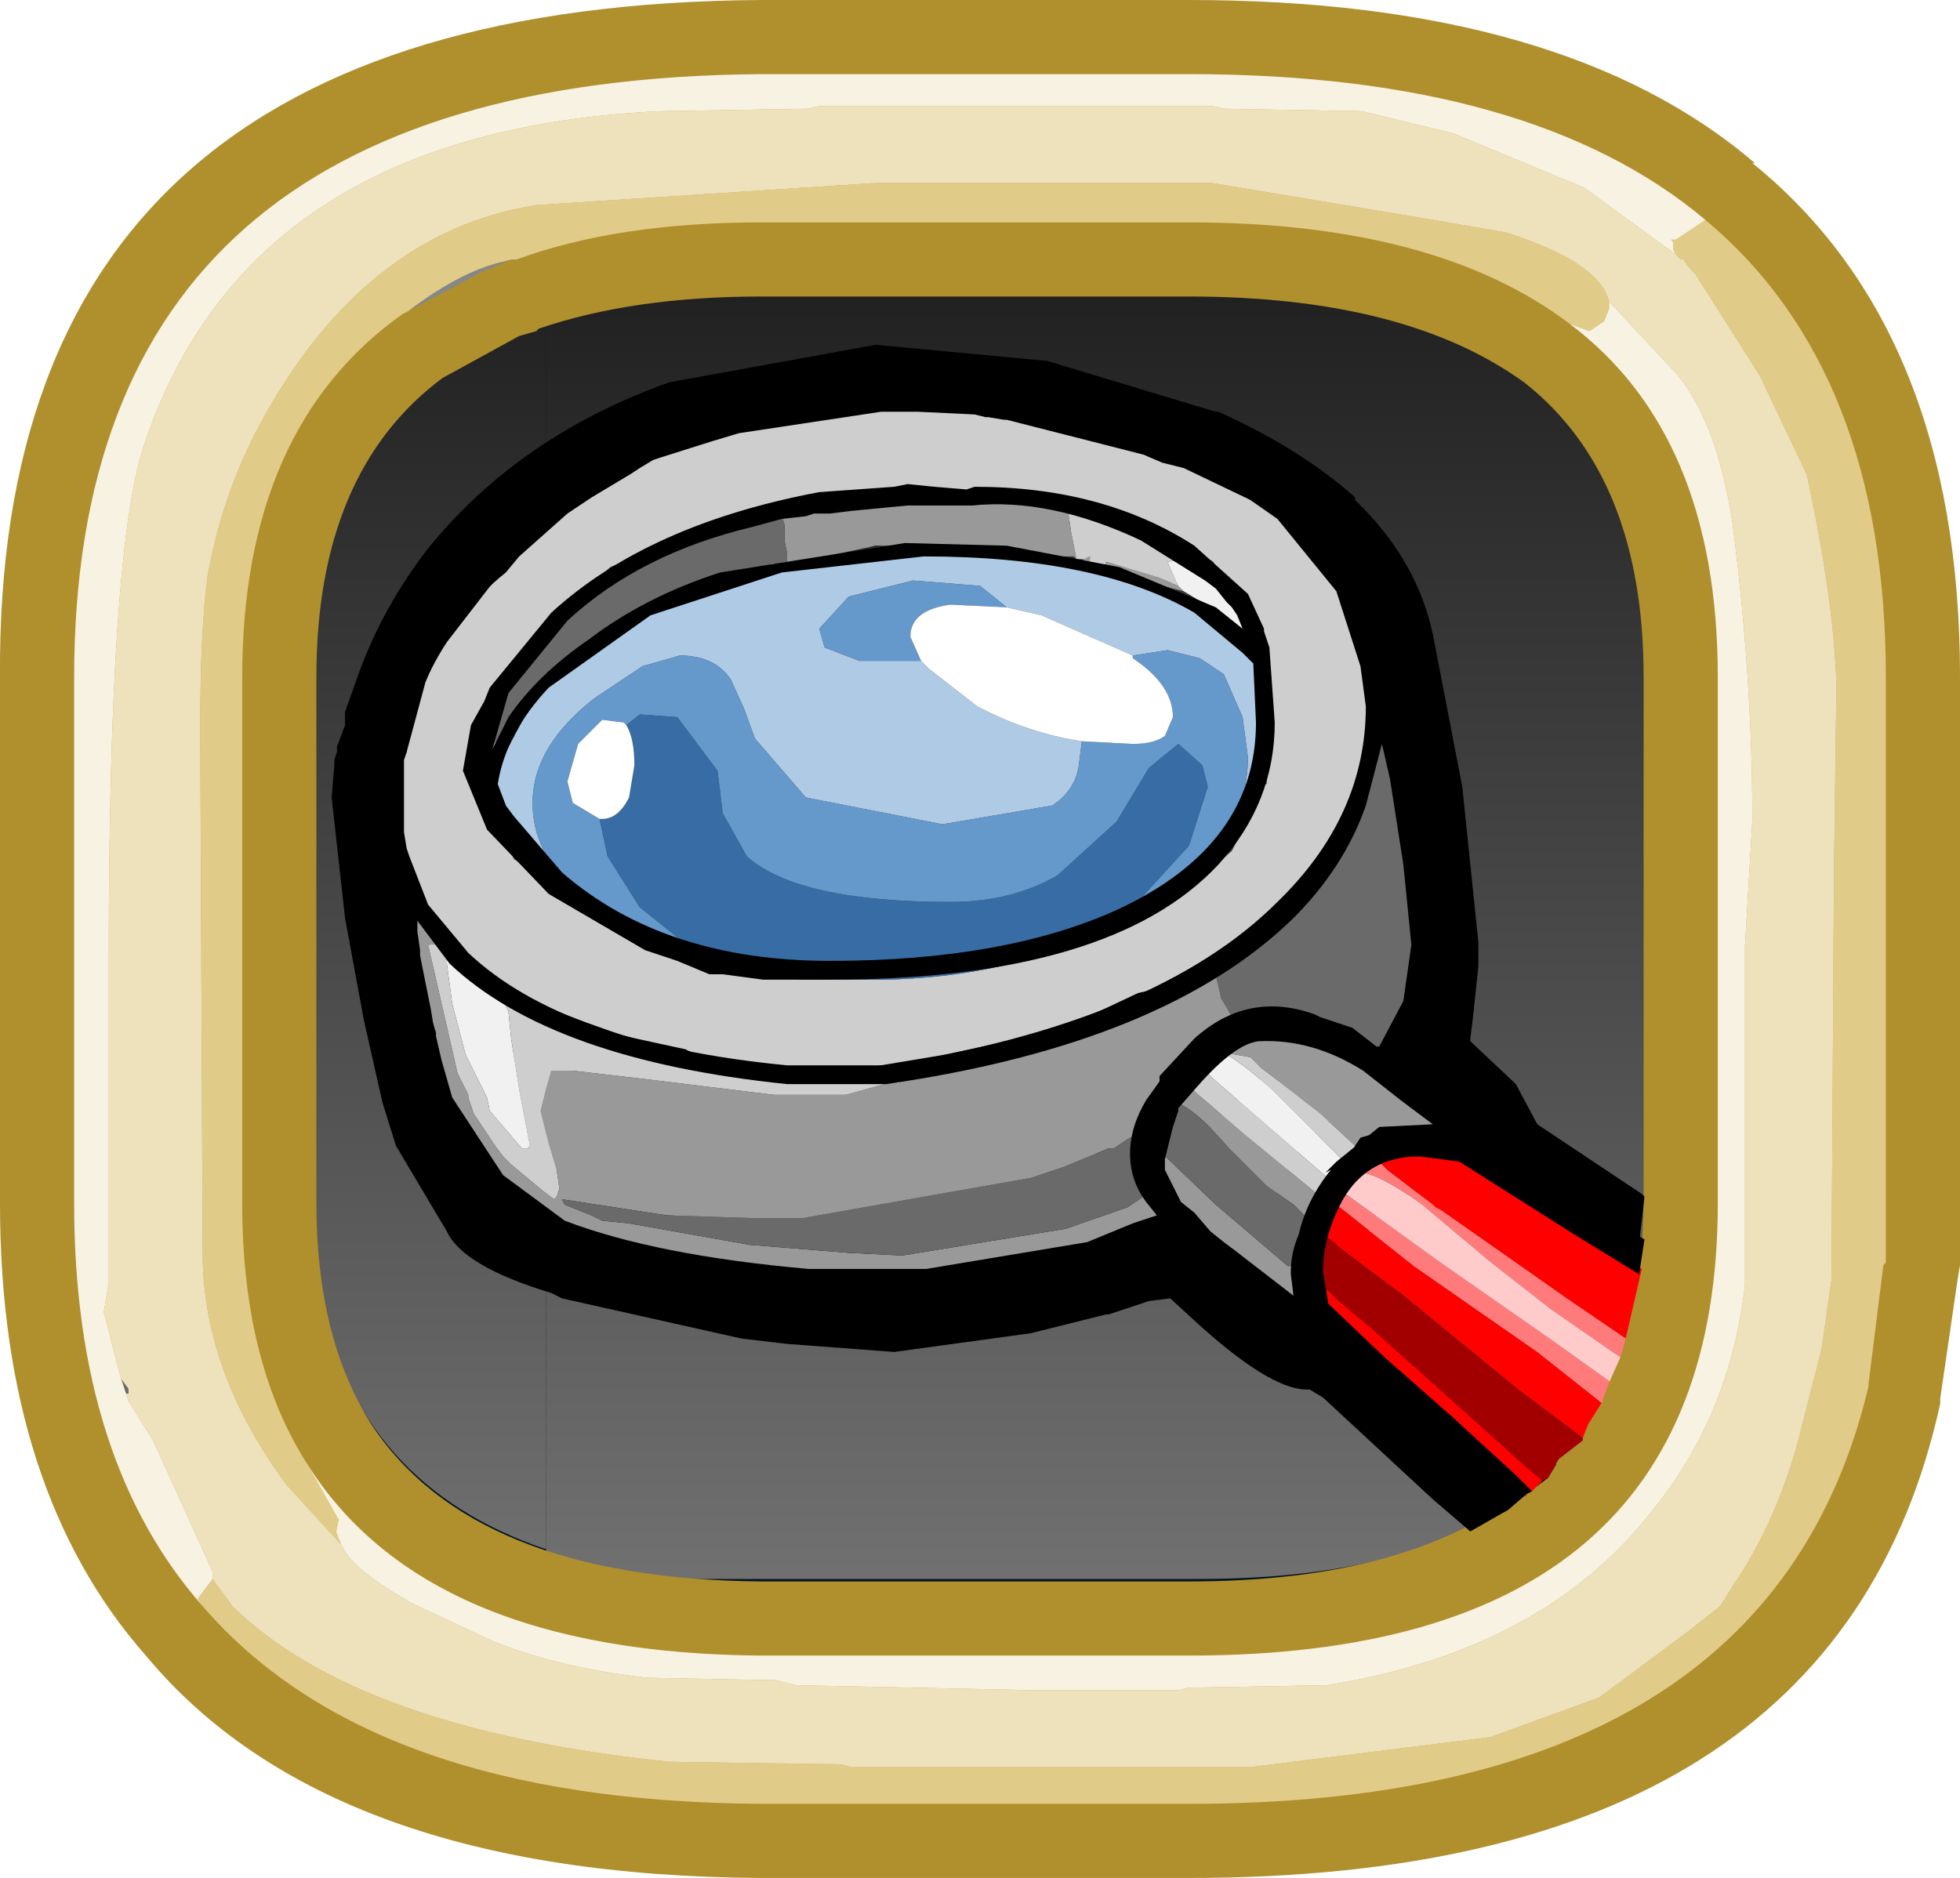 <?xml version="1.0" encoding="UTF-8" standalone="no"?>
<svg xmlns:ffdec="https://www.free-decompiler.com/flash" xmlns:xlink="http://www.w3.org/1999/xlink" ffdec:objectType="frame" height="38.0px" width="39.65px" xmlns="http://www.w3.org/2000/svg">
  <g transform="matrix(1.0, 0.0, 0.0, 1.0, 1.5, 1.5)">
    <use ffdec:characterId="51" height="27.6" transform="matrix(1.0, 0.0, 0.0, 1.0, 2.65, 3.65)" width="30.75" xlink:href="#shape0"/>
    <use ffdec:characterId="52" height="26.05" transform="matrix(1.0, 0.0, 0.0, 1.0, 4.8, 4.4)" width="27.15" xlink:href="#shape1"/>
    <filter id="filter0">
      <feColorMatrix in="SourceGraphic" result="filterResult0" type="matrix" values="0 0 0 0 0.0,0 0 0 0 1.0,0 0 0 0 1.0,0 0 0 1 0"/>
      <feConvolveMatrix divisor="144.0" in="filterResult0" kernelMatrix="1 1 1 1 1 1 1 1 1 1 1 1 1 1 1 1 1 1 1 1 1 1 1 1 1 1 1 1 1 1 1 1 1 1 1 1 1 1 1 1 1 1 1 1 1 1 1 1 1 1 1 1 1 1 1 1 1 1 1 1 1 1 1 1 1 1 1 1 1 1 1 1 1 1 1 1 1 1 1 1 1 1 1 1 1 1 1 1 1 1 1 1 1 1 1 1 1 1 1 1 1 1 1 1 1 1 1 1 1 1 1 1 1 1 1 1 1 1 1 1 1 1 1 1 1 1 1 1 1 1 1 1 1 1 1 1 1 1 1 1 1 1 1 1" order="12 12" result="filterResult1"/>
      <feComposite in="SourceGraphic" in2="filterResult1" operator="over" result="filterResult2"/>
    </filter>
    <use ffdec:characterId="56" filter="url(#filter0)" height="38.0" transform="matrix(1.0, 0.0, 0.0, 1.0, -1.5, -1.5)" width="39.65" xlink:href="#sprite0"/>
    <use ffdec:characterId="1469" height="22.15" transform="matrix(1.084, 0.0, 0.0, 1.084, 5.209, 5.477)" width="24.5" xlink:href="#sprite1"/>
  </g>
  <defs>
    <g id="shape0" transform="matrix(1.0, 0.0, 0.0, 1.0, -2.65, -3.65)">
      <path d="M33.4 31.25 L2.65 31.25 2.65 3.65 33.4 3.65 33.4 31.25" fill="#001422" fill-rule="evenodd" stroke="none"/>
    </g>
    <g id="shape1" transform="matrix(1.0, 0.0, 0.0, 1.0, -5.55, -5.15)">
      <path d="M10.3 5.8 L10.3 5.15 23.5 5.15 Q28.0 5.15 30.4 6.95 32.15 8.4 32.6 11.05 L32.7 12.9 32.7 23.5 32.6 25.4 Q31.5 31.2 23.5 31.2 L10.3 31.2 10.3 30.6 10.3 5.8" fill="url(#gradient0)" fill-rule="evenodd" stroke="none"/>
      <path d="M10.3 5.8 L10.3 30.6 Q6.45 29.3 5.7 25.4 5.55 24.45 5.55 23.5 L5.55 12.9 Q5.65 7.35 10.3 5.8" fill="url(#gradient1)" fill-rule="evenodd" stroke="none"/>
    </g>
    <linearGradient gradientTransform="matrix(0.0, 0.017, -0.016, 0.0, 78.5, 18.8)" gradientUnits="userSpaceOnUse" id="gradient0" spreadMethod="pad" x1="-819.2" x2="819.2">
      <stop offset="0.0" stop-color="#202020"/>
      <stop offset="1.0" stop-color="#757575"/>
    </linearGradient>
    <linearGradient gradientTransform="matrix(0.0, 0.017, -0.016, 0.0, 165.0, 18.8)" gradientUnits="userSpaceOnUse" id="gradient1" spreadMethod="pad" x1="-819.2" x2="819.2">
      <stop offset="0.0" stop-color="#202020"/>
      <stop offset="1.0" stop-color="#757575"/>
    </linearGradient>
    <g id="sprite0" transform="matrix(1.0, 0.0, 0.0, 1.0, 1.5, 1.5)">
      <use ffdec:characterId="55" height="38.0" transform="matrix(1.0, 0.0, 0.0, 1.0, -1.5, -1.5)" width="39.65" xlink:href="#shape2"/>
    </g>
    <g id="shape2" transform="matrix(1.0, 0.0, 0.0, 1.0, 1.5, 1.5)">
      <path d="M14.1 -1.5 L22.55 -1.5 Q30.15 -1.5 34.0 1.8 L33.95 1.8 Q38.15 5.2 38.15 12.2 L38.15 22.85 38.15 24.1 38.1 24.4 37.75 26.8 37.75 26.9 Q35.65 36.5 22.55 36.5 L13.9 36.5 Q5.15 36.45 1.45 32.0 -1.5 28.65 -1.5 22.85 L-1.5 12.2 Q-1.6 -1.4 13.9 -1.5 L14.1 -1.5 M22.55 4.5 L14.1 4.5 13.9 4.5 Q11.3 4.5 9.4 5.15 L9.35 5.2 9.0 5.3 7.45 6.15 Q4.9 8.05 4.9 12.2 L4.9 22.85 Q4.9 25.55 6.0 27.3 8.05 30.45 13.9 30.5 L22.55 30.5 Q31.65 30.5 31.75 22.85 L31.75 12.2 Q31.75 8.15 29.35 6.25 26.95 4.5 22.55 4.5" fill="#b08f2d" fill-rule="evenodd" stroke="none"/>
      <path d="M8.85 3.75 L8.25 4.0 6.75 4.8 Q7.8 4.0 8.65 3.8 L8.85 3.75" fill="#85888a" fill-rule="evenodd" stroke="none"/>
      <path d="M0.95 26.4 L1.1 26.6 1.1 26.7 1.05 26.7 0.95 26.4" fill="#66696e" fill-rule="evenodd" stroke="none"/>
      <path d="M32.4 3.65 L32.35 3.55 32.35 3.45 32.35 3.4 32.3 3.35 32.4 3.35 33.0 2.95 Q36.65 6.0 36.65 12.2 L36.65 22.85 36.65 24.05 36.6 24.1 36.3 26.5 36.3 26.55 Q34.3 35.0 22.55 35.0 L13.9 35.0 Q6.0 34.95 2.6 31.0 L2.5 30.85 2.8 30.45 3.2 31.0 Q5.75 33.5 12.05 34.15 L15.5 34.2 15.7 34.25 23.85 34.25 28.65 33.65 30.85 32.85 32.6 31.55 33.3 31.0 33.55 30.6 Q34.4 29.35 34.85 27.75 L35.35 25.8 35.55 24.4 35.6 16.25 35.65 12.35 Q35.6 10.65 35.05 8.1 L34.1 6.1 32.8 4.05 32.7 3.95 32.55 3.75 32.5 3.75 32.4 3.65 M31.05 4.6 L31.05 4.75 30.95 5.0 30.65 5.2 30.25 5.05 Q27.55 3.0 22.55 3.0 L14.1 3.0 13.9 3.0 Q11.0 3.0 8.95 3.75 L8.85 3.75 8.65 3.8 Q7.8 4.0 6.75 4.8 L6.65 4.85 Q3.4 7.15 3.4 12.2 L3.4 22.85 Q3.4 26.05 4.7 28.1 L5.35 29.25 5.3 29.5 5.4 29.75 4.3 28.55 Q2.6 26.25 2.6 23.85 L2.55 13.25 Q2.55 11.25 2.7 10.15 3.0 8.5 3.75 7.1 5.85 3.2 9.35 2.65 L16.25 2.2 23.0 2.2 27.2 2.9 28.95 3.2 Q30.85 3.8 31.05 4.6" fill="#e1cb88" fill-rule="evenodd" stroke="none"/>
      <path d="M32.4 3.65 L32.5 3.75 32.55 3.75 32.7 3.95 32.8 4.05 34.1 6.1 35.05 8.1 Q35.6 10.65 35.65 12.35 L35.6 16.25 35.55 24.4 35.35 25.8 34.85 27.75 Q34.4 29.35 33.55 30.6 L33.3 31.0 32.6 31.55 30.85 32.85 28.65 33.65 23.85 34.25 15.7 34.25 15.5 34.2 12.05 34.15 Q5.75 33.5 3.2 31.0 L2.8 30.45 2.8 30.3 1.6 27.65 1.1 26.85 1.05 26.7 1.1 26.7 1.1 26.6 0.95 26.4 0.6 25.05 0.7 24.45 0.7 21.0 0.7 17.9 Q0.7 9.7 1.4 7.55 3.5 1.15 11.85 0.75 L14.85 0.7 15.05 0.65 23.05 0.65 23.25 0.7 26.05 0.75 27.9 1.2 30.55 2.3 32.4 3.65 M5.4 29.75 Q5.6 30.25 6.85 30.95 L8.45 31.7 Q9.8 32.25 11.6 32.45 L14.2 32.5 14.6 32.6 19.35 32.7 22.35 32.7 22.55 32.65 25.35 32.6 Q29.7 31.9 31.9 29.1 33.5 27.15 33.8 24.5 L33.8 17.65 33.95 15.1 Q33.95 12.2 33.55 9.1 33.25 7.1 32.45 6.1 L31.05 4.6 Q30.85 3.8 28.95 3.2 L27.2 2.9 23.0 2.2 16.25 2.2 9.35 2.65 Q5.85 3.2 3.75 7.1 3.0 8.5 2.7 10.15 2.55 11.25 2.55 13.25 L2.6 23.85 Q2.6 26.25 4.3 28.55 L5.4 29.75" fill="#eee2bc" fill-rule="evenodd" stroke="none"/>
      <path d="M33.0 2.95 L32.4 3.35 32.3 3.35 32.35 3.4 32.35 3.45 32.35 3.55 32.4 3.65 30.55 2.3 27.9 1.2 26.05 0.75 23.25 0.7 23.05 0.65 15.05 0.65 14.85 0.7 11.85 0.75 Q3.5 1.15 1.4 7.55 0.7 9.7 0.7 17.9 L0.7 21.0 0.7 24.45 0.6 25.05 0.95 26.4 1.05 26.7 1.1 26.85 1.6 27.65 2.8 30.3 2.8 30.45 2.5 30.85 2.6 31.0 Q0.0 28.05 0.0 22.85 L0.0 12.2 Q0.0 0.1 13.9 0.0 L14.1 0.0 22.55 0.0 Q29.5 0.0 33.0 2.95 M30.25 5.05 L30.65 5.2 30.95 5.0 31.05 4.75 31.05 4.6 32.45 6.1 Q33.25 7.1 33.55 9.1 33.95 12.2 33.95 15.1 L33.8 17.65 33.8 24.5 Q33.5 27.15 31.9 29.1 29.7 31.9 25.35 32.6 L22.55 32.65 22.35 32.7 19.35 32.7 14.6 32.6 14.2 32.5 11.6 32.45 Q9.8 32.25 8.45 31.7 L6.85 30.95 Q5.6 30.25 5.4 29.75 L5.3 29.5 5.35 29.25 4.7 28.1 Q7.1 31.95 13.9 32.0 L22.55 32.0 Q33.25 32.0 33.25 22.85 L33.25 12.2 Q33.25 7.3 30.25 5.05" fill="#f8f2e2" fill-rule="evenodd" stroke="none"/>
    </g>
    <g id="sprite1" transform="matrix(1.0, 0.0, 0.0, 1.0, 10.05, 7.45)">
      <use ffdec:characterId="1468" height="22.15" transform="matrix(1.0, 0.0, 0.0, 1.0, -10.05, -7.45)" width="24.5" xlink:href="#shape3"/>
    </g>
    <g id="shape3" transform="matrix(1.0, 0.0, 0.0, 1.0, 10.05, 7.45)">
      <path d="M6.5 -6.2 Q8.05 -5.5 9.05 -4.6 L9.05 -4.55 Q10.2 -3.45 10.5 -2.05 L11.05 0.8 11.35 3.7 11.35 4.15 11.25 5.1 11.2 5.5 11.2 5.55 12.05 6.35 12.45 7.1 14.4 8.4 14.45 8.45 14.2 10.65 12.7 9.7 12.65 9.65 10.75 8.45 10.55 8.45 10.25 8.4 Q9.6 8.4 9.3 9.05 L9.15 9.85 9.15 10.05 10.05 10.9 10.1 10.95 11.3 12.05 12.5 13.15 12.8 13.45 12.65 13.7 12.25 14.0 11.9 14.3 11.2 14.7 10.5 14.1 8.45 12.2 8.2 12.05 Q7.55 12.1 6.2 10.9 L5.6 10.35 5.2 10.4 4.45 10.65 4.4 10.65 3.0 11.0 0.45 11.35 -1.55 11.2 -2.4 11.1 -5.75 10.35 -5.95 10.25 Q-7.6 9.75 -7.9 9.1 L-8.85 7.5 -9.1 6.7 -9.45 5.15 -9.8 3.25 -10.05 1.0 -10.0 0.4 -10.0 0.3 -9.95 0.15 -9.95 0.05 -9.8 -0.35 -9.8 -0.4 -9.8 -0.6 -9.55 -1.3 Q-9.1 -2.55 -8.25 -3.65 -6.55 -5.75 -3.75 -6.75 L0.1 -7.45 3.3 -7.15 6.45 -6.2 6.5 -6.2 M2.2 -6.2 L1.85 -5.85 2.1 -5.55 2.15 -5.55 2.25 -5.45 2.25 -5.75 2.45 -6.1 2.25 -6.15 2.25 -6.2 2.2 -6.2 M2.65 -5.35 L2.35 -5.4 2.3 -5.4 2.15 -5.45 1.95 -5.45 1.8 -5.45 1.7 -5.45 1.25 -5.5 0.85 -5.5 0.55 -5.55 0.35 -5.5 0.2 -5.5 0.15 -5.5 -1.95 -5.2 -2.25 -5.15 -2.85 -5.0 -3.65 -4.7 -3.7 -4.7 -3.8 -4.65 -3.95 -4.55 -4.05 -4.5 -4.1 -4.45 -4.85 -4.0 -5.25 -3.75 -6.05 -3.0 -6.1 -3.0 -6.35 -2.75 -6.4 -2.7 -7.55 -1.15 -7.35 -0.8 -7.55 -0.85 -7.6 -0.85 -7.65 -0.9 -7.95 0.15 -8.0 0.4 -8.0 0.45 -8.0 0.85 -8.0 0.9 -8.0 1.5 -8.0 1.55 -8.0 1.65 -7.95 1.8 -7.95 1.85 -7.95 1.95 -7.7 2.55 -7.65 2.65 -7.05 3.4 -7.0 3.4 Q-5.35 4.95 -1.5 5.3 L0.25 5.3 2.15 4.9 Q5.45 4.1 7.15 2.5 L7.55 2.0 Q8.55 0.8 8.55 -0.7 L8.5 -1.3 8.5 -1.45 8.1 -2.55 7.15 -3.65 7.05 -3.75 6.8 -3.95 6.75 -3.95 6.7 -4.0 6.7 -4.05 6.4 -4.25 6.55 -4.05 6.55 -3.8 6.5 -3.7 6.4 -3.6 6.2 -3.55 6.35 -4.15 5.6 -4.5 5.25 -4.6 5.2 -4.65 5.15 -4.65 4.85 -4.75 2.65 -5.35 M4.85 -3.95 L5.0 -3.9 4.9 -3.55 4.75 -3.2 Q3.25 -3.9 2.0 -3.75 L1.8 -3.75 0.8 -3.75 0.75 -3.75 -0.3 -3.65 -0.7 -3.65 -0.95 -3.6 -1.1 -3.6 -1.55 -3.55 -1.95 -3.45 -2.05 -3.4 Q-3.4 -3.05 -4.4 -2.4 L-4.8 -3.1 -3.0 -3.85 0.65 -4.45 2.65 -4.35 4.85 -3.95 M6.5 -1.25 L6.55 -1.15 6.5 -1.2 6.5 -1.25 M4.35 8.45 L4.2 7.65 Q4.2 7.0 4.55 6.35 L4.75 5.95 Q2.9 6.7 0.4 7.05 L0.3 7.05 -1.55 7.05 -1.65 7.05 Q-5.4 6.65 -7.45 5.3 L-7.35 5.75 -7.2 6.35 -7.15 6.35 -6.35 7.55 -5.4 8.3 Q-3.8 8.9 -1.1 9.15 L0.95 9.15 2.45 8.9 3.9 8.65 3.9 8.6 4.35 8.45 M4.85 5.85 L4.8 5.9 4.8 5.95 5.0 5.9 4.85 5.85 M5.3 5.7 L5.4 5.7 5.45 5.7 7.3 4.65 7.8 4.25 8.55 4.45 8.6 4.45 9.25 4.7 9.3 4.6 9.4 3.75 9.3 2.55 8.4 3.7 7.8 4.25 7.15 4.25 Q6.35 4.35 5.6 5.0 L5.25 5.35 4.85 5.8 5.05 5.7 5.3 5.7 M8.8 6.7 L7.35 6.2 6.6 6.85 6.4 7.1 6.25 7.45 6.15 7.75 6.15 7.8 6.2 7.9 6.35 8.1 6.5 8.25 6.6 8.35 6.75 8.55 7.05 8.75 7.2 8.9 7.3 9.0 7.3 8.95 7.35 8.95 7.35 8.9 7.85 7.8 8.0 7.55 8.2 7.35 8.85 6.75 8.8 6.7 M-5.8 -1.25 L-5.5 -1.1 -5.4 -0.85 -5.5 -0.55 -5.8 -1.25 M-5.2 2.0 L-5.15 2.2 -5.3 1.9 -5.25 1.9 -5.2 2.0 M-6.25 0.75 L-6.3 0.6 -6.25 0.7 -6.25 0.75" fill="#000000" fill-rule="evenodd" stroke="none"/>
      <path d="M9.2 7.85 L9.5 7.7 Q10.75 7.45 11.9 8.15 L12.6 8.75 12.7 8.85 12.85 8.85 14.25 9.7 14.4 9.8 14.1 11.1 13.0 10.35 10.65 8.7 10.55 8.65 10.5 8.6 9.65 7.95 9.5 7.8 9.3 7.9 9.2 7.85 M13.65 12.3 L13.4 12.7 13.3 12.95 12.1 12.05 9.9 10.25 8.75 9.4 8.65 9.3 8.45 9.15 8.7 8.6 10.15 9.75 12.45 11.35 13.65 12.3 M12.55 13.75 L12.35 13.95 8.75 10.7 8.7 10.7 8.4 10.5 8.3 10.4 8.15 10.25 8.25 10.15 8.55 10.2 8.75 10.4 9.35 10.9 10.3 11.75 11.25 12.6 12.25 13.5 12.55 13.75 M12.25 14.0 L12.25 14.05 9.55 11.6 9.0 11.1 9.8 11.7 10.8 12.65 11.8 13.6 12.25 14.0" fill="#ff0000" fill-rule="evenodd" stroke="none"/>
      <path d="M13.3 12.95 L13.3 13.0 12.85 13.35 12.65 13.7 12.55 13.75 12.25 13.5 11.25 12.6 10.3 11.75 9.35 10.9 8.75 10.4 8.55 10.2 8.25 10.15 8.25 9.9 8.25 9.85 8.15 9.75 8.15 9.6 8.3 9.45 8.35 9.45 8.35 9.4 8.3 9.35 8.3 9.15 8.45 9.15 8.65 9.3 8.75 9.4 9.9 10.25 12.1 12.05 13.3 12.95 M12.35 13.95 L12.25 14.0 11.8 13.6 10.8 12.65 9.8 11.7 9.0 11.1 8.9 11.0 8.85 11.0 8.5 10.75 8.3 10.4 8.4 10.5 8.7 10.7 8.75 10.7 12.35 13.95" fill="#a20000" fill-rule="evenodd" stroke="none"/>
      <path d="M8.9 7.95 L9.0 7.9 9.2 7.85 9.3 7.9 9.5 7.8 9.65 7.95 10.5 8.6 10.55 8.65 10.65 8.7 13.0 10.35 14.1 11.1 14.0 11.45 12.7 10.55 11.55 9.65 10.3 8.6 Q9.2 7.8 8.9 8.05 L8.9 7.95 M13.8 11.9 L13.65 12.3 12.45 11.35 10.15 9.75 8.7 8.6 8.7 8.5 8.75 8.45 8.75 8.25 8.85 8.25 8.8 8.35 10.6 9.65 12.75 11.15 13.8 11.9" fill="#ff7b7b" fill-rule="evenodd" stroke="none"/>
      <path d="M14.0 11.45 L13.8 11.9 12.75 11.15 10.6 9.65 8.8 8.35 8.85 8.25 8.95 8.25 8.95 8.1 8.9 8.05 Q9.2 7.8 10.3 8.6 L11.55 9.65 12.7 10.55 14.0 11.45" fill="#ffcaca" fill-rule="evenodd" stroke="none"/>
      <path d="M9.3 -0.9 L9.4 -0.55 9.7 -0.15 9.75 -0.1 9.6 -0.1 Q9.3 0.05 9.1 0.6 L9.2 0.15 9.25 -0.1 9.3 -0.5 9.3 -0.7 9.3 -0.9 M9.8 -0.05 L9.95 0.2 10.05 1.0 10.05 2.0 9.95 1.45 9.85 0.9 9.85 0.6 9.85 0.2 9.8 -0.05 M9.65 5.65 L9.5 5.9 10.15 6.35 10.65 6.95 10.6 7.15 10.5 7.2 9.85 7.15 9.15 7.35 9.05 7.5 8.4 6.9 7.5 6.2 7.3 6.05 7.1 5.85 6.55 5.75 6.5 5.75 6.45 5.8 6.4 5.85 6.25 5.95 6.2 5.95 6.2 6.05 6.2 6.1 5.95 6.4 7.0 7.3 8.4 8.45 8.3 8.55 8.25 8.9 8.2 8.9 7.9 8.6 7.4 8.25 6.7 7.55 Q5.8 6.5 5.45 6.7 5.3 6.8 5.3 7.5 L6.45 8.6 7.8 9.75 8.1 9.65 8.1 9.95 Q8.05 10.45 7.8 10.45 L7.1 9.95 6.2 9.3 5.55 8.85 5.5 8.9 5.0 9.05 4.15 9.3 3.0 9.7 2.05 9.95 1.7 9.85 1.65 9.8 1.65 9.75 1.0 9.85 0.35 9.95 0.05 10.05 -0.15 10.15 -2.2 9.95 -3.95 9.6 -4.75 9.3 -5.15 9.15 -5.45 9.05 Q-6.55 8.9 -7.35 7.8 L-7.95 6.7 -8.15 5.75 -8.1 5.4 -8.65 3.65 -8.55 3.35 -8.3 3.1 -8.15 3.3 -7.75 3.7 -8.25 3.75 -7.7 6.15 -7.5 6.55 -7.5 6.6 -7.4 6.9 -7.0 7.5 -6.85 7.7 -6.7 7.85 -6.1 8.35 -5.9 8.5 -5.85 8.45 -5.8 8.3 -5.85 7.95 -6.0 7.45 -6.15 6.85 -6.05 6.45 -5.95 6.1 -5.55 6.1 -4.25 6.25 -1.8 6.55 -0.45 6.55 0.45 6.3 0.55 6.35 0.55 6.3 0.5 6.2 0.45 6.15 -0.05 6.2 -0.3 6.25 -1.75 6.25 -3.1 5.95 -4.2 5.75 -5.1 5.6 -5.8 5.3 -6.2 5.2 -6.15 5.05 -6.55 4.65 -6.4 4.75 -6.1 4.9 Q-4.45 5.8 -3.15 5.85 L-2.8 5.95 -2.25 6.0 -1.2 6.15 Q2.7 6.15 5.1 4.8 L5.45 4.55 6.15 4.25 6.65 4.0 Q6.45 4.1 6.45 4.15 L6.5 4.2 6.45 4.3 6.55 4.75 6.85 5.25 7.05 5.15 7.55 5.2 8.3 5.3 8.8 5.55 9.35 5.75 9.65 5.65 M6.9 3.8 L7.3 3.35 7.5 3.15 7.55 3.15 7.6 3.1 7.85 3.05 7.25 3.55 6.9 3.8 M8.4 2.15 L8.55 2.0 8.85 1.4 9.1 0.75 8.95 1.4 8.7 1.95 8.1 2.8 8.4 2.15 M-7.25 -0.1 L-7.25 0.0 -7.1 0.05 -6.8 -0.2 -6.85 0.15 -6.85 0.25 -7.05 0.25 -7.15 0.35 -7.25 0.2 -7.3 0.1 -7.25 -0.1 M-5.35 -1.85 L-5.1 -2.05 -4.8 -2.2 -5.35 -1.85 M-3.15 -3.05 L-2.7 -3.2 -2.2 -3.25 -2.3 -3.2 -2.4 -3.2 -3.15 -3.05 M-1.9 -3.3 L-1.8 -3.4 -1.8 -3.35 -1.9 -3.3 M-1.55 -3.4 L-1.55 -3.55 -1.6 -3.8 -1.6 -4.1 -1.65 -4.25 -1.5 -4.25 -1.45 -4.35 -0.9 -4.45 -0.8 -4.55 -0.55 -4.6 -0.4 -4.35 0.6 -4.5 0.6 -4.6 1.55 -4.55 2.5 -4.55 3.7 -4.4 3.7 -4.3 3.75 -3.95 3.85 -3.45 3.8 -3.5 3.25 -3.5 1.65 -3.65 1.55 -3.7 0.1 -3.7 -0.6 -3.55 -1.0 -3.45 -1.55 -3.4 M6.6 -2.3 L6.4 -2.45 6.3 -2.6 6.6 -2.3 M5.85 -2.85 L5.45 -2.95 4.85 -3.1 4.2 -3.35 4.4 -3.35 4.4 -3.4 5.4 -3.1 5.75 -2.95 5.85 -2.85 M4.1 -3.35 L3.95 -3.45 4.0 -3.45 4.1 -3.5 4.1 -3.35 M4.2 -4.2 L4.35 -4.15 4.2 -4.15 4.2 -4.2 M3.0 8.1 L-1.25 8.85 -2.25 8.85 -3.8 8.8 -5.75 8.5 -5.7 8.6 -5.2 8.8 -5.0 8.9 -4.5 8.95 -2.25 9.35 -0.4 9.5 0.6 9.55 3.65 9.05 4.8 8.65 5.25 8.35 5.0 7.8 5.25 7.65 Q5.25 7.35 4.85 7.35 L4.55 7.55 4.45 7.55 3.6 7.9 3.0 8.1" fill="#999999" fill-rule="evenodd" stroke="none"/>
      <path d="M9.75 -0.1 L9.8 -0.05 9.85 0.2 9.85 0.6 9.85 0.9 9.95 1.45 10.05 2.0 10.05 2.25 10.15 3.3 10.15 4.15 10.15 4.4 10.15 4.55 10.05 5.0 9.65 5.65 9.35 5.75 8.8 5.55 8.3 5.3 7.55 5.2 7.05 5.15 6.85 5.25 6.55 4.75 6.45 4.3 6.5 4.2 6.45 4.15 Q6.45 4.1 6.65 4.0 L6.9 3.8 7.25 3.55 7.85 3.05 8.1 2.8 8.7 1.95 8.95 1.4 9.1 0.75 9.1 0.6 Q9.3 0.05 9.6 -0.1 L9.75 -0.1 M8.15 9.6 L8.1 9.65 7.8 9.75 6.45 8.6 5.3 7.5 Q5.3 6.8 5.45 6.7 5.8 6.5 6.7 7.55 L7.4 8.25 7.9 8.6 8.2 8.9 8.25 8.9 8.3 9.15 8.3 9.35 8.3 9.45 8.15 9.6 M-7.1 -0.7 L-6.7 -1.4 -6.1 -2.05 -5.45 -2.65 -4.3 -3.4 -3.05 -4.0 -2.05 -4.25 -1.85 -4.25 -1.8 -4.3 -1.65 -4.25 -1.6 -4.1 -1.6 -3.8 -1.55 -3.55 -1.55 -3.4 -1.8 -3.35 -1.8 -3.4 -1.9 -3.3 -2.15 -3.25 -2.2 -3.25 -2.7 -3.2 -3.15 -3.05 -3.3 -3.0 Q-3.45 -2.85 -4.25 -2.5 L-4.7 -2.25 -4.8 -2.2 -5.1 -2.05 -5.35 -1.85 -5.6 -1.55 -6.3 -0.8 -6.8 -0.2 -7.1 0.05 -7.25 0.0 -7.25 -0.1 -7.25 -0.15 -7.2 -0.35 -7.1 -0.7 M3.0 8.1 L3.6 7.9 4.45 7.55 4.55 7.55 4.85 7.35 Q5.25 7.35 5.25 7.65 L5.0 7.8 5.25 8.35 4.8 8.65 3.65 9.05 0.6 9.55 -0.4 9.5 -2.25 9.35 -4.5 8.95 -5.0 8.9 -5.2 8.8 -5.7 8.6 -5.75 8.5 -3.8 8.8 -2.25 8.85 -1.25 8.85 3.0 8.1" fill="#6a6a6a" fill-rule="evenodd" stroke="none"/>
      <path d="M-8.3 3.1 L-8.5 2.65 -8.5 2.6 -8.65 2.15 -8.75 1.7 -8.8 1.1 -8.8 0.8 -8.85 0.55 -8.65 0.15 Q-8.55 -0.9 -7.9 -1.9 L-7.05 -3.0 -6.8 -3.3 -6.45 -3.75 -6.2 -4.05 -5.6 -4.55 -4.85 -4.95 -4.85 -5.0 -2.75 -5.85 0.0 -6.35 0.8 -6.4 0.65 -6.35 0.9 -6.35 3.6 -6.0 4.95 -5.65 6.6 -4.9 7.75 -4.15 8.3 -3.6 9.0 -2.45 9.3 -1.05 9.3 -0.9 9.3 -0.7 9.3 -0.5 9.25 -0.1 9.2 0.15 9.1 0.6 9.1 0.75 8.85 1.4 8.55 2.0 8.4 2.15 8.15 2.55 7.6 3.1 7.55 3.15 7.5 3.15 7.3 3.35 6.9 3.8 6.65 4.0 6.15 4.25 5.45 4.55 5.0 4.65 4.15 5.05 2.8 5.5 1.4 5.8 -0.1 6.05 -1.8 6.05 -2.25 6.0 -2.8 5.95 -3.15 5.85 -3.45 5.7 -4.6 5.45 -5.3 5.2 -6.1 4.9 -6.4 4.75 -6.55 4.65 -6.15 5.05 -6.2 5.2 -5.8 5.3 -5.1 5.6 -4.2 5.75 -3.1 5.95 -1.75 6.25 -0.3 6.25 -0.05 6.2 0.45 6.15 0.5 6.2 0.55 6.3 0.55 6.35 0.45 6.3 -0.45 6.55 -1.8 6.55 -4.25 6.25 -5.55 6.1 -5.95 6.1 -6.05 6.45 -6.15 6.85 -6.0 7.45 -5.85 7.95 -5.8 8.3 -5.85 8.45 -5.9 8.5 -6.1 8.35 -6.7 7.85 -6.85 7.7 -7.0 7.5 -7.4 6.9 -7.5 6.6 -7.5 6.55 -7.7 6.15 -8.25 3.75 -7.75 3.7 -8.15 3.3 -8.3 3.1 M9.05 7.5 L8.85 7.9 8.85 7.8 7.5 6.45 Q6.7 5.75 6.5 5.75 L6.55 5.75 7.1 5.85 7.3 6.05 7.5 6.2 8.4 6.9 9.05 7.5 M-7.1 -0.7 L-7.2 -0.35 -7.35 -0.1 -7.4 0.2 -7.5 0.55 -7.5 0.6 -7.1 1.05 -6.75 1.9 -6.65 2.15 -5.1 3.1 -4.65 3.55 -4.5 3.35 -4.15 3.55 -4.25 3.7 -3.8 3.85 -3.2 4.15 -2.55 4.25 -1.85 4.3 -1.3 4.4 0.3 4.4 Q2.25 4.35 3.7 3.75 L4.45 3.5 5.95 2.55 6.0 2.5 6.15 2.4 6.45 2.25 6.75 2.0 6.8 1.9 7.35 0.75 7.4 0.75 7.4 0.45 7.4 0.0 7.5 -0.65 7.3 -1.5 7.25 -1.65 7.1 -2.05 7.1 -2.15 6.95 -2.35 6.8 -2.75 6.35 -3.1 5.9 -3.45 5.55 -3.4 5.7 -3.05 5.75 -2.95 5.4 -3.1 4.4 -3.4 4.4 -3.35 4.2 -3.35 4.1 -3.35 4.1 -3.5 4.0 -3.45 3.95 -3.45 3.85 -3.45 3.75 -3.95 3.7 -4.3 3.7 -4.4 3.75 -4.45 0.7 -4.8 0.75 -4.7 -0.55 -4.6 -0.8 -4.55 -2.95 -4.15 -4.15 -3.6 -4.85 -3.3 -5.45 -2.75 -6.8 -1.4 -7.1 -0.7 M4.35 -4.15 L4.8 -4.05 5.95 -3.5 6.65 -2.95 6.7 -2.9 6.7 -2.95 6.4 -3.4 6.15 -3.55 Q5.25 -4.05 4.15 -4.35 L4.2 -4.2 4.2 -4.15 4.35 -4.15 M3.95 -4.4 L4.0 -4.35 4.05 -4.25 4.1 -4.35 3.95 -4.4 M8.4 8.45 L7.0 7.3 5.95 6.4 6.2 6.1 6.2 6.05 6.25 6.1 6.4 6.25 8.65 8.2 8.4 8.45 M6.4 5.85 L6.45 5.8 6.45 5.85 6.4 5.85 M-7.9 4.0 L-7.9 4.1 -7.8 4.85 -7.55 5.8 -7.15 6.6 -7.1 6.85 -6.5 7.55 -6.4 7.55 -6.35 7.5 -6.55 6.45 -6.7 5.5 -6.75 5.0 -6.95 4.55 -7.45 4.15 Q-7.85 3.85 -7.9 4.0" fill="#cecece" fill-rule="evenodd" stroke="none"/>
      <path d="M8.85 7.9 L8.9 7.95 8.9 8.05 8.95 8.1 8.95 8.25 8.85 8.25 8.75 8.25 8.65 8.2 6.4 6.25 6.25 6.1 6.2 6.05 6.2 5.95 6.25 5.95 6.4 5.85 6.45 5.85 6.45 5.8 6.5 5.75 Q6.7 5.75 7.5 6.45 L8.85 7.8 8.85 7.9 M7.1 -2.05 L7.1 -2.0 6.95 -1.95 6.7 -2.25 6.6 -2.3 6.3 -2.6 6.1 -2.7 5.85 -2.85 5.75 -2.95 5.7 -3.05 5.55 -3.4 5.9 -3.45 6.35 -3.1 6.8 -2.75 6.95 -2.35 7.1 -2.15 7.1 -2.05 M-7.9 4.0 Q-7.85 3.85 -7.45 4.15 L-6.95 4.55 -6.75 5.0 -6.7 5.5 -6.55 6.45 -6.35 7.5 -6.4 7.55 -6.5 7.55 -7.1 6.85 -7.15 6.6 -7.55 5.8 -7.8 4.85 -7.9 4.1 -7.9 4.0" fill="#f1f1f1" fill-rule="evenodd" stroke="none"/>
      <path d="M-6.3 -0.8 L-5.6 -1.55 -5.2 -1.8 -5.0 -1.95 -4.4 -2.3 -2.3 -3.2 -2.2 -3.25 -2.15 -3.25 -1.9 -3.3 -1.8 -3.35 -1.55 -3.4 -1.0 -3.45 -0.9 -3.4 -0.45 -3.5 0.85 -3.55 Q3.7 -3.55 5.55 -2.8 6.85 -2.25 7.3 -1.5 L7.5 -0.65 7.4 0.0 7.1 0.6 7.1 0.65 Q7.1 1.15 6.55 1.8 7.05 1.1 7.05 0.25 L6.95 -0.5 6.6 -1.3 6.15 -1.6 5.55 -1.75 4.9 -1.65 3.2 -2.4 2.55 -2.55 2.05 -2.95 0.8 -3.05 -0.4 -2.75 -0.95 -2.15 -0.85 -1.8 -0.2 -1.55 0.95 -1.55 1.1 -1.4 2.0 -0.7 Q2.95 -0.2 3.95 -0.05 L3.9 0.35 Q3.85 0.85 3.4 1.15 L1.35 1.5 -1.2 1.0 -2.15 -0.1 -2.35 -0.65 -2.6 -1.2 Q-2.9 -1.65 -3.55 -1.65 L-4.25 -1.45 -5.15 -0.85 Q-6.3 0.05 -6.3 1.1 -6.3 2.0 -5.55 2.7 L-6.6 1.65 -7.0 0.65 -6.85 0.25 -6.4 -0.6 -6.3 -0.8" fill="#afcae4" fill-rule="evenodd" stroke="none"/>
      <path d="M-4.55 -0.35 L-4.6 -0.4 -5.0 -0.45 -5.45 0.0 -5.65 0.7 -5.55 1.1 -5.05 1.4 -4.9 2.1 -4.3 3.05 -3.3 3.85 -4.15 3.55 -4.5 3.35 -5.3 2.9 -5.5 2.75 -5.55 2.7 Q-6.3 2.0 -6.3 1.1 -6.3 0.05 -5.15 -0.85 L-4.25 -1.45 -3.55 -1.65 Q-2.9 -1.65 -2.6 -1.2 L-2.35 -0.65 -2.15 -0.1 -1.2 1.0 1.35 1.5 3.4 1.15 Q3.85 0.85 3.9 0.35 L3.95 -0.05 4.9 0.0 Q5.3 0.0 5.5 -0.15 L5.65 -0.5 Q5.65 -1.1 4.9 -1.6 L4.9 -1.65 5.55 -1.75 6.15 -1.6 6.6 -1.3 6.95 -0.5 7.05 0.25 Q7.05 1.1 6.55 1.8 L5.55 2.75 4.45 3.35 4.9 3.05 5.95 1.9 6.3 0.8 6.2 0.4 5.75 0.0 5.2 0.45 4.6 1.45 3.5 2.45 Q2.65 2.95 1.5 2.95 -1.35 2.95 -2.3 2.1 L-2.75 1.3 -2.85 0.5 -3.6 -0.5 -4.3 -0.55 -4.55 -0.35 M0.95 -1.55 L-0.2 -1.55 -0.85 -1.8 -0.95 -2.15 -0.4 -2.75 0.8 -3.05 2.05 -2.95 2.55 -2.55 1.5 -2.6 Q0.75 -2.5 0.75 -2.0 L0.95 -1.55" fill="#6598cb" fill-rule="evenodd" stroke="none"/>
      <path d="M-5.05 1.4 L-5.0 1.4 Q-4.7 1.4 -4.5 1.0 L-4.4 0.4 Q-4.4 -0.1 -4.55 -0.35 L-4.3 -0.55 -3.6 -0.5 -2.85 0.5 -2.75 1.3 -2.3 2.1 Q-1.35 2.95 1.5 2.95 2.65 2.95 3.5 2.45 L4.6 1.45 5.2 0.45 5.75 0.0 6.2 0.4 6.3 0.8 5.95 1.9 4.9 3.05 4.45 3.35 3.7 3.75 Q2.25 4.35 0.3 4.4 L-1.3 4.4 -1.85 4.3 -3.3 3.85 -4.3 3.05 -4.9 2.1 -5.05 1.4" fill="#376da4" fill-rule="evenodd" stroke="none"/>
      <path d="M-5.05 1.4 L-5.55 1.1 -5.65 0.7 -5.45 0.0 -5.0 -0.45 -4.6 -0.4 -4.55 -0.35 Q-4.4 -0.1 -4.4 0.4 L-4.5 1.0 Q-4.7 1.4 -5.0 1.4 L-5.05 1.4 M4.9 -1.65 L4.9 -1.6 Q5.65 -1.1 5.65 -0.5 L5.5 -0.15 Q5.3 0.0 4.9 0.0 L3.95 -0.05 Q2.95 -0.2 2.0 -0.7 L1.1 -1.4 0.95 -1.55 0.75 -2.0 Q0.75 -2.5 1.5 -2.6 L2.55 -2.55 3.2 -2.4 4.9 -1.65" fill="#ffffff" fill-rule="evenodd" stroke="none"/>
      <path d="M0.25 -6.2 L0.2 -6.2 -2.45 -5.8 -2.95 -5.65 -3.9 -5.35 -4.05 -5.3 -4.3 -5.15 -4.45 -5.05 -5.2 -4.6 -5.65 -4.3 -6.55 -3.5 -6.8 -3.2 Q-7.8 -2.4 -8.3 -1.15 L-8.65 0.15 -8.7 0.3 -8.7 0.85 -8.7 1.6 -8.7 1.65 -8.65 1.95 -8.6 2.1 -8.25 3.0 -7.5 3.9 Q-5.7 5.6 -1.55 6.0 L0.3 6.0 Q5.35 5.2 7.6 2.95 9.25 1.35 9.25 -0.7 L9.15 -1.45 8.7 -2.85 7.6 -4.2 7.1 -4.55 7.0 -4.6 5.85 -5.15 5.45 -5.25 5.1 -5.4 2.55 -6.05 2.5 -6.05 2.2 -6.1 2.15 -6.1 1.95 -6.15 0.9 -6.2 0.55 -6.2 0.25 -6.2 M3.2 -6.45 L6.2 -5.6 8.6 -4.05 Q9.6 -3.1 9.8 -1.9 L10.4 0.95 10.7 3.7 10.7 4.15 10.6 5.0 10.35 5.8 10.8 6.1 11.5 6.8 11.85 7.4 11.95 7.6 14.05 9.0 14.45 9.25 14.35 9.9 13.05 9.1 11.0 7.8 10.65 7.75 10.25 7.7 Q9.15 7.7 8.7 8.75 8.45 9.3 8.45 9.85 L8.55 10.45 9.6 11.45 10.85 12.55 12.05 13.65 12.35 13.95 12.25 14.0 11.9 14.3 11.8 14.35 11.0 13.6 8.9 11.65 8.2 11.4 Q7.75 11.4 6.65 10.4 L5.95 9.7 5.8 9.6 5.65 9.6 5.05 9.75 4.2 10.0 2.85 10.35 0.45 10.65 -1.45 10.5 -2.3 10.45 -5.5 9.7 -5.7 9.6 Q-7.15 9.2 -7.3 8.75 L-8.2 7.25 -8.45 6.45 -8.8 5.05 -9.15 3.15 -9.35 1.0 -9.3 0.45 -9.3 0.3 -9.3 0.25 -9.15 -0.3 -9.15 -0.4 -8.95 -1.05 -7.7 -3.2 Q-6.15 -5.15 -3.5 -6.1 L0.1 -6.75 3.2 -6.45 M4.65 -3.3 L6.45 -2.55 6.95 -2.15 6.85 -2.4 6.75 -2.55 6.65 -2.65 6.45 -2.9 6.25 -3.05 5.05 -3.8 Q3.35 -4.6 1.9 -4.45 L0.7 -4.45 -0.35 -4.35 -0.75 -4.3 -1.05 -4.3 -1.2 -4.25 -1.65 -4.2 -2.2 -4.05 Q-4.3 -3.55 -5.65 -2.3 L-6.75 -0.95 -7.05 0.1 -6.75 -0.5 Q-6.2 -1.3 -5.25 -1.95 -4.2 -2.75 -2.8 -3.2 L0.65 -3.75 2.55 -3.7 4.65 -3.3 M1.95 -4.8 Q4.35 -4.8 6.05 -3.7 L7.05 -2.8 7.35 -2.15 7.35 -2.1 7.45 -1.8 7.55 -0.4 Q7.55 1.1 6.5 2.25 4.5 4.4 -0.75 4.4 L-1.25 4.4 -2.0 4.4 -2.75 4.3 -3.0 4.3 -3.6 4.05 -4.2 3.85 -6.0 2.8 -7.15 1.6 -7.6 0.5 -7.45 -0.35 -7.2 -0.8 -7.1 -1.05 -5.95 -2.45 Q-4.15 -4.1 -0.95 -4.7 L0.45 -4.8 0.7 -4.85 1.2 -4.8 1.8 -4.75 1.95 -4.8 M7.15 -1.5 L6.95 -1.7 6.05 -2.45 Q4.25 -3.5 1.0 -3.5 L-1.65 -3.2 -4.1 -2.4 -6.0 -1.05 Q-6.8 -0.2 -6.95 0.75 L-6.8 1.15 -6.65 1.35 -5.75 2.4 Q-3.85 4.05 -0.75 4.05 2.5 4.05 4.6 3.1 7.2 1.9 7.2 -0.4 L7.15 -1.5 M9.7 0.65 L9.55 0.0 9.25 1.15 Q8.85 2.3 7.9 3.25 5.5 5.6 0.3 6.35 L-1.55 6.35 Q-5.95 5.9 -7.85 4.1 L-8.45 3.3 -8.45 3.5 -8.4 3.85 -8.4 3.95 -8.2 4.95 -8.15 5.25 -8.0 5.9 -7.8 6.6 -6.85 8.05 -5.7 8.9 Q-4.0 9.55 -1.15 9.8 L1.05 9.8 2.55 9.55 4.05 9.3 4.9 8.95 5.35 8.8 5.15 8.55 Q4.85 8.15 4.85 7.65 4.85 7.15 5.15 6.65 L5.4 6.3 5.4 6.2 6.05 5.5 Q7.05 4.6 8.3 5.05 L8.4 5.1 9.0 5.3 9.45 5.65 9.5 5.65 9.95 4.8 10.1 3.75 9.95 2.25 9.7 0.65 M7.25 5.55 Q6.8 5.6 6.1 6.4 L5.75 6.8 5.75 6.85 5.65 7.15 5.5 7.75 5.5 7.95 5.6 8.15 5.8 8.55 6.05 8.75 6.35 9.1 6.6 9.3 6.8 9.45 7.9 10.3 7.85 9.9 7.85 9.85 Q7.85 9.5 8.0 9.15 8.15 8.5 8.6 7.95 L8.5 8.0 8.7 7.8 9.5 7.15 10.5 7.1 9.9 6.65 9.2 6.1 Q8.25 5.5 7.25 5.55" fill="#000000" fill-rule="evenodd" stroke="none"/>
    </g>
  </defs>
</svg>
